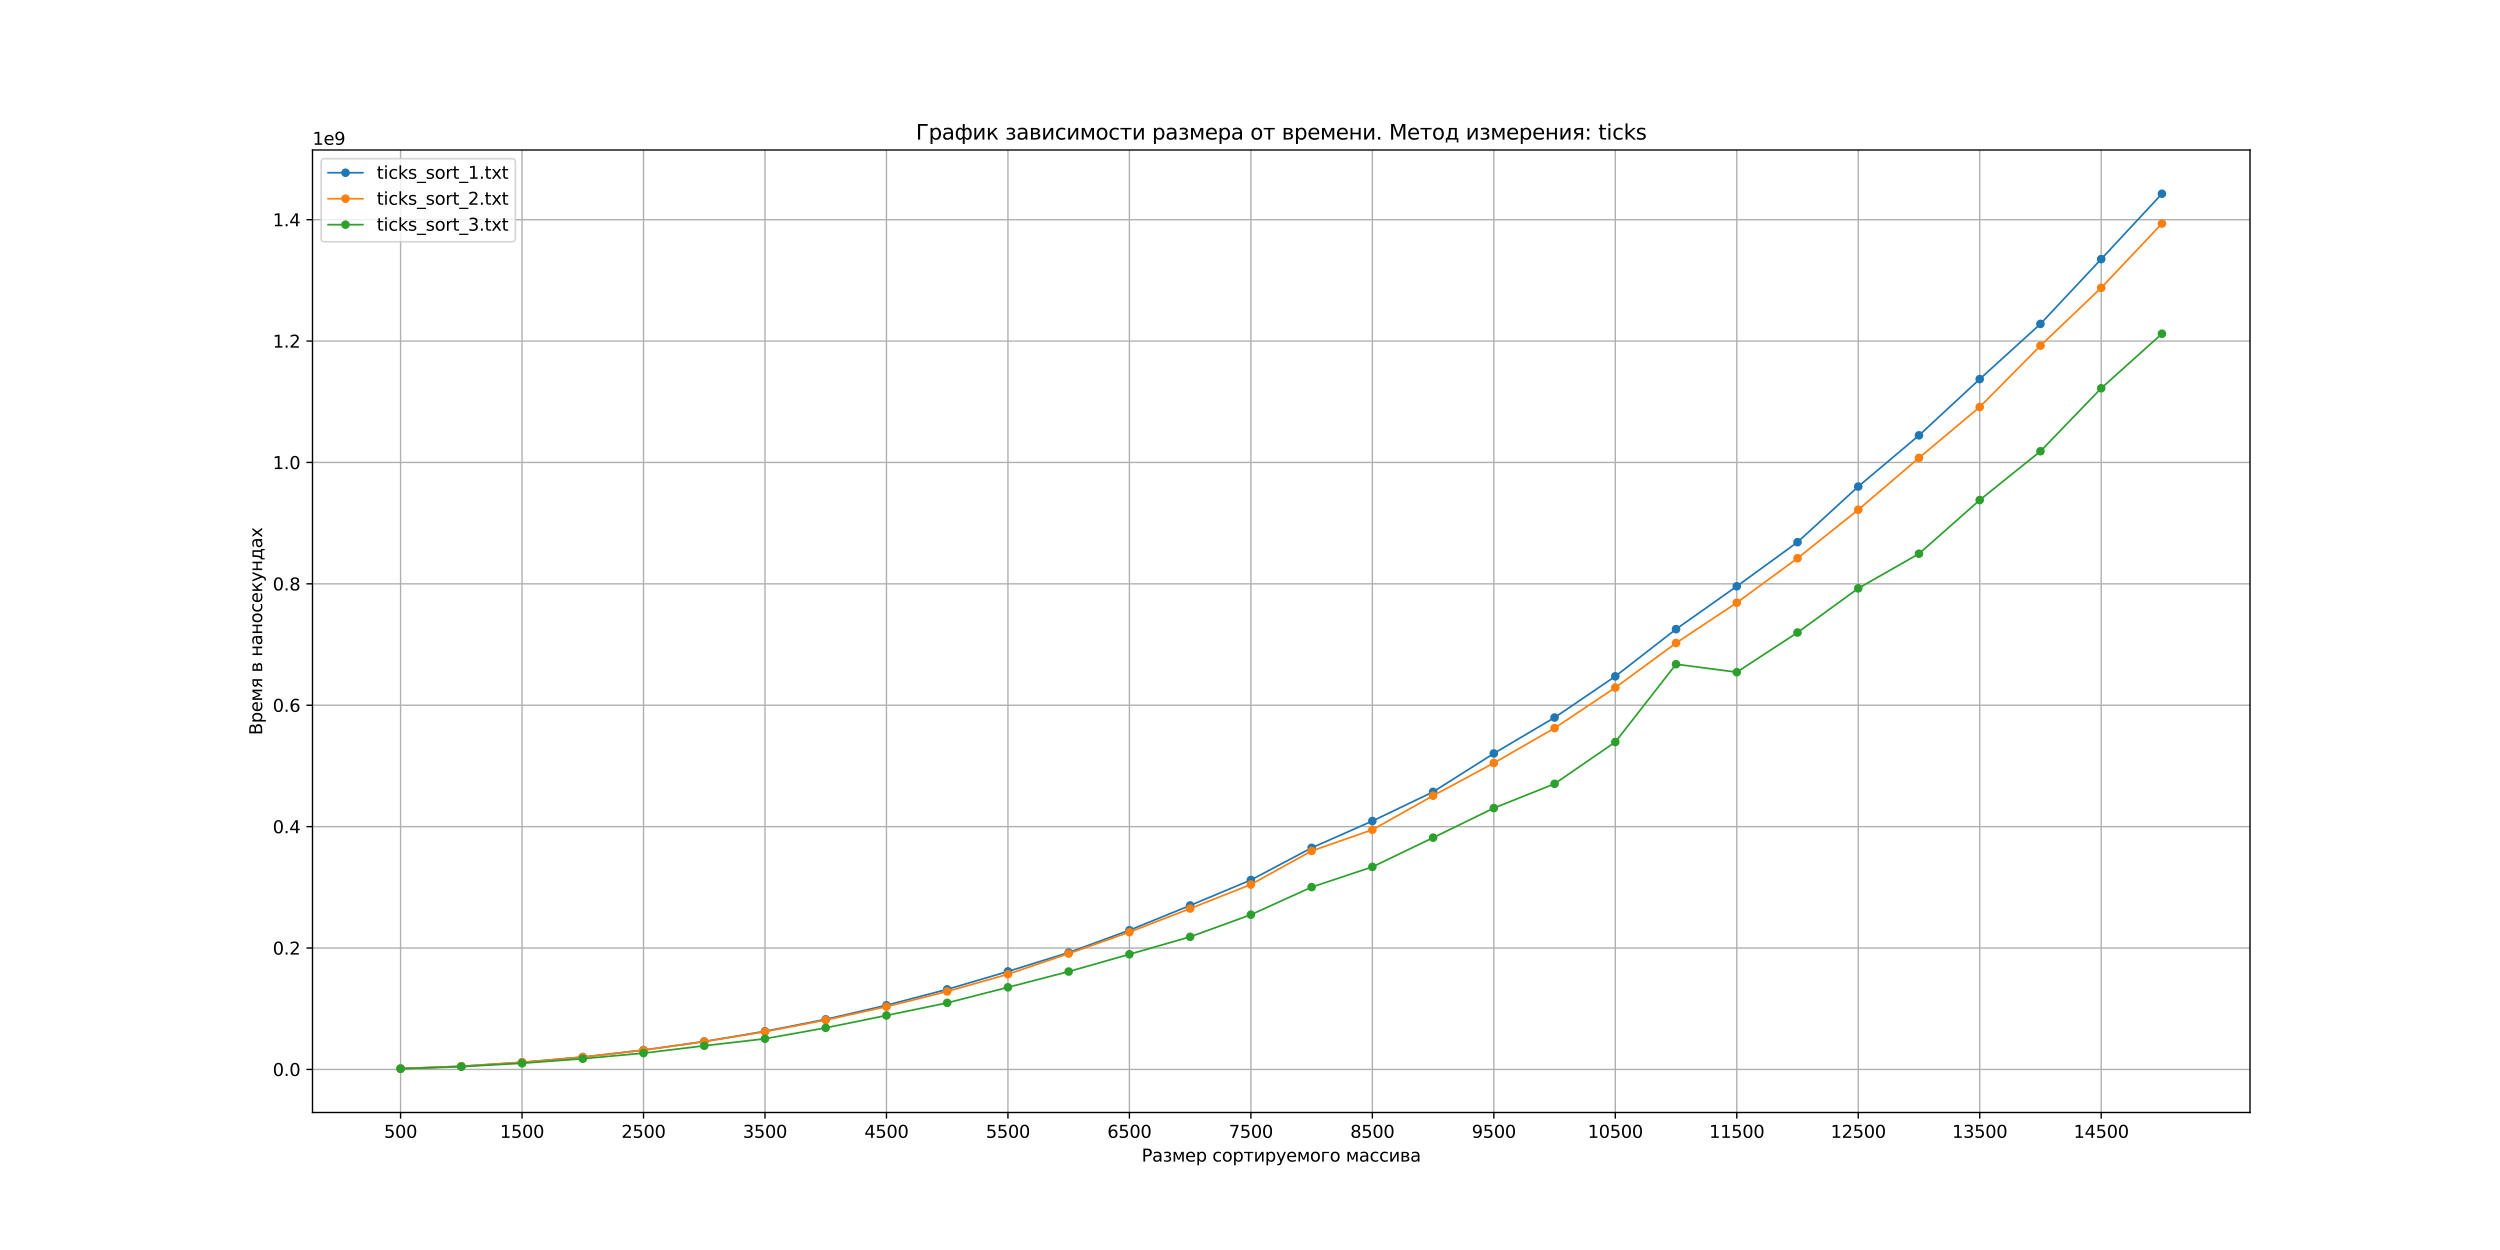 <?xml version="1.0" encoding="utf-8" standalone="no"?>
<!DOCTYPE svg PUBLIC "-//W3C//DTD SVG 1.1//EN"
  "http://www.w3.org/Graphics/SVG/1.1/DTD/svg11.dtd">
<svg xmlns:xlink="http://www.w3.org/1999/xlink" width="1440pt" height="720pt" viewBox="0 0 1440 720" xmlns="http://www.w3.org/2000/svg" version="1.1">
 <defs>
  <style type="text/css">*{stroke-linejoin: round; stroke-linecap: butt}</style>
 </defs>
 <g id="figure_1">
  <g id="patch_1">
   <path d="M 0 720 
L 1440 720 
L 1440 0 
L 0 0 
z
" style="fill: #ffffff"/>
  </g>
  <g id="axes_1">
   <g id="patch_2">
    <path d="M 180 640.8 
L 1296 640.8 
L 1296 86.4 
L 180 86.4 
z
" style="fill: #ffffff"/>
   </g>
   <g id="matplotlib.axis_1">
    <g id="xtick_1">
     <g id="line2d_1">
      <path d="M 230.727 640.8 
L 230.727 86.4 
" clip-path="url(#p50d4d579ca)" style="fill: none; stroke: #b0b0b0; stroke-width: 0.8; stroke-linecap: square"/>
     </g>
     <g id="line2d_2">
      <defs>
       <path id="m229b570336" d="M 0 0 
L 0 3.5 
" style="stroke: #000000; stroke-width: 0.8"/>
      </defs>
      <g>
       <use xlink:href="#m229b570336" x="230.727" y="640.8" style="stroke: #000000; stroke-width: 0.8"/>
      </g>
     </g>
     <g id="text_1">
      <!-- 500 -->
      <g transform="translate(221.184 655.398) scale(0.1 -0.1)">
       <defs>
        <path id="DejaVuSans-35" d="M 691 4666 
L 3169 4666 
L 3169 4134 
L 1269 4134 
L 1269 2991 
Q 1406 3038 1543 3061 
Q 1681 3084 1819 3084 
Q 2600 3084 3056 2656 
Q 3513 2228 3513 1497 
Q 3513 744 3044 326 
Q 2575 -91 1722 -91 
Q 1428 -91 1123 -41 
Q 819 9 494 109 
L 494 744 
Q 775 591 1075 516 
Q 1375 441 1709 441 
Q 2250 441 2565 725 
Q 2881 1009 2881 1497 
Q 2881 1984 2565 2268 
Q 2250 2553 1709 2553 
Q 1456 2553 1204 2497 
Q 953 2441 691 2322 
L 691 4666 
z
" transform="scale(0.016)"/>
        <path id="DejaVuSans-30" d="M 2034 4250 
Q 1547 4250 1301 3770 
Q 1056 3291 1056 2328 
Q 1056 1369 1301 889 
Q 1547 409 2034 409 
Q 2525 409 2770 889 
Q 3016 1369 3016 2328 
Q 3016 3291 2770 3770 
Q 2525 4250 2034 4250 
z
M 2034 4750 
Q 2819 4750 3233 4129 
Q 3647 3509 3647 2328 
Q 3647 1150 3233 529 
Q 2819 -91 2034 -91 
Q 1250 -91 836 529 
Q 422 1150 422 2328 
Q 422 3509 836 4129 
Q 1250 4750 2034 4750 
z
" transform="scale(0.016)"/>
       </defs>
       <use xlink:href="#DejaVuSans-35"/>
       <use xlink:href="#DejaVuSans-30" x="63.623"/>
       <use xlink:href="#DejaVuSans-30" x="127.246"/>
      </g>
     </g>
    </g>
    <g id="xtick_2">
     <g id="line2d_3">
      <path d="M 300.696 640.8 
L 300.696 86.4 
" clip-path="url(#p50d4d579ca)" style="fill: none; stroke: #b0b0b0; stroke-width: 0.8; stroke-linecap: square"/>
     </g>
     <g id="line2d_4">
      <g>
       <use xlink:href="#m229b570336" x="300.696" y="640.8" style="stroke: #000000; stroke-width: 0.8"/>
      </g>
     </g>
     <g id="text_2">
      <!-- 1500 -->
      <g transform="translate(287.971 655.398) scale(0.1 -0.1)">
       <defs>
        <path id="DejaVuSans-31" d="M 794 531 
L 1825 531 
L 1825 4091 
L 703 3866 
L 703 4441 
L 1819 4666 
L 2450 4666 
L 2450 531 
L 3481 531 
L 3481 0 
L 794 0 
L 794 531 
z
" transform="scale(0.016)"/>
       </defs>
       <use xlink:href="#DejaVuSans-31"/>
       <use xlink:href="#DejaVuSans-35" x="63.623"/>
       <use xlink:href="#DejaVuSans-30" x="127.246"/>
       <use xlink:href="#DejaVuSans-30" x="190.869"/>
      </g>
     </g>
    </g>
    <g id="xtick_3">
     <g id="line2d_5">
      <path d="M 370.665 640.8 
L 370.665 86.4 
" clip-path="url(#p50d4d579ca)" style="fill: none; stroke: #b0b0b0; stroke-width: 0.8; stroke-linecap: square"/>
     </g>
     <g id="line2d_6">
      <g>
       <use xlink:href="#m229b570336" x="370.665" y="640.8" style="stroke: #000000; stroke-width: 0.8"/>
      </g>
     </g>
     <g id="text_3">
      <!-- 2500 -->
      <g transform="translate(357.94 655.398) scale(0.1 -0.1)">
       <defs>
        <path id="DejaVuSans-32" d="M 1228 531 
L 3431 531 
L 3431 0 
L 469 0 
L 469 531 
Q 828 903 1448 1529 
Q 2069 2156 2228 2338 
Q 2531 2678 2651 2914 
Q 2772 3150 2772 3378 
Q 2772 3750 2511 3984 
Q 2250 4219 1831 4219 
Q 1534 4219 1204 4116 
Q 875 4013 500 3803 
L 500 4441 
Q 881 4594 1212 4672 
Q 1544 4750 1819 4750 
Q 2544 4750 2975 4387 
Q 3406 4025 3406 3419 
Q 3406 3131 3298 2873 
Q 3191 2616 2906 2266 
Q 2828 2175 2409 1742 
Q 1991 1309 1228 531 
z
" transform="scale(0.016)"/>
       </defs>
       <use xlink:href="#DejaVuSans-32"/>
       <use xlink:href="#DejaVuSans-35" x="63.623"/>
       <use xlink:href="#DejaVuSans-30" x="127.246"/>
       <use xlink:href="#DejaVuSans-30" x="190.869"/>
      </g>
     </g>
    </g>
    <g id="xtick_4">
     <g id="line2d_7">
      <path d="M 440.633 640.8 
L 440.633 86.4 
" clip-path="url(#p50d4d579ca)" style="fill: none; stroke: #b0b0b0; stroke-width: 0.8; stroke-linecap: square"/>
     </g>
     <g id="line2d_8">
      <g>
       <use xlink:href="#m229b570336" x="440.633" y="640.8" style="stroke: #000000; stroke-width: 0.8"/>
      </g>
     </g>
     <g id="text_4">
      <!-- 3500 -->
      <g transform="translate(427.908 655.398) scale(0.1 -0.1)">
       <defs>
        <path id="DejaVuSans-33" d="M 2597 2516 
Q 3050 2419 3304 2112 
Q 3559 1806 3559 1356 
Q 3559 666 3084 287 
Q 2609 -91 1734 -91 
Q 1441 -91 1130 -33 
Q 819 25 488 141 
L 488 750 
Q 750 597 1062 519 
Q 1375 441 1716 441 
Q 2309 441 2620 675 
Q 2931 909 2931 1356 
Q 2931 1769 2642 2001 
Q 2353 2234 1838 2234 
L 1294 2234 
L 1294 2753 
L 1863 2753 
Q 2328 2753 2575 2939 
Q 2822 3125 2822 3475 
Q 2822 3834 2567 4026 
Q 2313 4219 1838 4219 
Q 1578 4219 1281 4162 
Q 984 4106 628 3988 
L 628 4550 
Q 988 4650 1302 4700 
Q 1616 4750 1894 4750 
Q 2613 4750 3031 4423 
Q 3450 4097 3450 3541 
Q 3450 3153 3228 2886 
Q 3006 2619 2597 2516 
z
" transform="scale(0.016)"/>
       </defs>
       <use xlink:href="#DejaVuSans-33"/>
       <use xlink:href="#DejaVuSans-35" x="63.623"/>
       <use xlink:href="#DejaVuSans-30" x="127.246"/>
       <use xlink:href="#DejaVuSans-30" x="190.869"/>
      </g>
     </g>
    </g>
    <g id="xtick_5">
     <g id="line2d_9">
      <path d="M 510.602 640.8 
L 510.602 86.4 
" clip-path="url(#p50d4d579ca)" style="fill: none; stroke: #b0b0b0; stroke-width: 0.8; stroke-linecap: square"/>
     </g>
     <g id="line2d_10">
      <g>
       <use xlink:href="#m229b570336" x="510.602" y="640.8" style="stroke: #000000; stroke-width: 0.8"/>
      </g>
     </g>
     <g id="text_5">
      <!-- 4500 -->
      <g transform="translate(497.877 655.398) scale(0.1 -0.1)">
       <defs>
        <path id="DejaVuSans-34" d="M 2419 4116 
L 825 1625 
L 2419 1625 
L 2419 4116 
z
M 2253 4666 
L 3047 4666 
L 3047 1625 
L 3713 1625 
L 3713 1100 
L 3047 1100 
L 3047 0 
L 2419 0 
L 2419 1100 
L 313 1100 
L 313 1709 
L 2253 4666 
z
" transform="scale(0.016)"/>
       </defs>
       <use xlink:href="#DejaVuSans-34"/>
       <use xlink:href="#DejaVuSans-35" x="63.623"/>
       <use xlink:href="#DejaVuSans-30" x="127.246"/>
       <use xlink:href="#DejaVuSans-30" x="190.869"/>
      </g>
     </g>
    </g>
    <g id="xtick_6">
     <g id="line2d_11">
      <path d="M 580.571 640.8 
L 580.571 86.4 
" clip-path="url(#p50d4d579ca)" style="fill: none; stroke: #b0b0b0; stroke-width: 0.8; stroke-linecap: square"/>
     </g>
     <g id="line2d_12">
      <g>
       <use xlink:href="#m229b570336" x="580.571" y="640.8" style="stroke: #000000; stroke-width: 0.8"/>
      </g>
     </g>
     <g id="text_6">
      <!-- 5500 -->
      <g transform="translate(567.846 655.398) scale(0.1 -0.1)">
       <use xlink:href="#DejaVuSans-35"/>
       <use xlink:href="#DejaVuSans-35" x="63.623"/>
       <use xlink:href="#DejaVuSans-30" x="127.246"/>
       <use xlink:href="#DejaVuSans-30" x="190.869"/>
      </g>
     </g>
    </g>
    <g id="xtick_7">
     <g id="line2d_13">
      <path d="M 650.539 640.8 
L 650.539 86.4 
" clip-path="url(#p50d4d579ca)" style="fill: none; stroke: #b0b0b0; stroke-width: 0.8; stroke-linecap: square"/>
     </g>
     <g id="line2d_14">
      <g>
       <use xlink:href="#m229b570336" x="650.539" y="640.8" style="stroke: #000000; stroke-width: 0.8"/>
      </g>
     </g>
     <g id="text_7">
      <!-- 6500 -->
      <g transform="translate(637.814 655.398) scale(0.1 -0.1)">
       <defs>
        <path id="DejaVuSans-36" d="M 2113 2584 
Q 1688 2584 1439 2293 
Q 1191 2003 1191 1497 
Q 1191 994 1439 701 
Q 1688 409 2113 409 
Q 2538 409 2786 701 
Q 3034 994 3034 1497 
Q 3034 2003 2786 2293 
Q 2538 2584 2113 2584 
z
M 3366 4563 
L 3366 3988 
Q 3128 4100 2886 4159 
Q 2644 4219 2406 4219 
Q 1781 4219 1451 3797 
Q 1122 3375 1075 2522 
Q 1259 2794 1537 2939 
Q 1816 3084 2150 3084 
Q 2853 3084 3261 2657 
Q 3669 2231 3669 1497 
Q 3669 778 3244 343 
Q 2819 -91 2113 -91 
Q 1303 -91 875 529 
Q 447 1150 447 2328 
Q 447 3434 972 4092 
Q 1497 4750 2381 4750 
Q 2619 4750 2861 4703 
Q 3103 4656 3366 4563 
z
" transform="scale(0.016)"/>
       </defs>
       <use xlink:href="#DejaVuSans-36"/>
       <use xlink:href="#DejaVuSans-35" x="63.623"/>
       <use xlink:href="#DejaVuSans-30" x="127.246"/>
       <use xlink:href="#DejaVuSans-30" x="190.869"/>
      </g>
     </g>
    </g>
    <g id="xtick_8">
     <g id="line2d_15">
      <path d="M 720.508 640.8 
L 720.508 86.4 
" clip-path="url(#p50d4d579ca)" style="fill: none; stroke: #b0b0b0; stroke-width: 0.8; stroke-linecap: square"/>
     </g>
     <g id="line2d_16">
      <g>
       <use xlink:href="#m229b570336" x="720.508" y="640.8" style="stroke: #000000; stroke-width: 0.8"/>
      </g>
     </g>
     <g id="text_8">
      <!-- 7500 -->
      <g transform="translate(707.783 655.398) scale(0.1 -0.1)">
       <defs>
        <path id="DejaVuSans-37" d="M 525 4666 
L 3525 4666 
L 3525 4397 
L 1831 0 
L 1172 0 
L 2766 4134 
L 525 4134 
L 525 4666 
z
" transform="scale(0.016)"/>
       </defs>
       <use xlink:href="#DejaVuSans-37"/>
       <use xlink:href="#DejaVuSans-35" x="63.623"/>
       <use xlink:href="#DejaVuSans-30" x="127.246"/>
       <use xlink:href="#DejaVuSans-30" x="190.869"/>
      </g>
     </g>
    </g>
    <g id="xtick_9">
     <g id="line2d_17">
      <path d="M 790.476 640.8 
L 790.476 86.4 
" clip-path="url(#p50d4d579ca)" style="fill: none; stroke: #b0b0b0; stroke-width: 0.8; stroke-linecap: square"/>
     </g>
     <g id="line2d_18">
      <g>
       <use xlink:href="#m229b570336" x="790.476" y="640.8" style="stroke: #000000; stroke-width: 0.8"/>
      </g>
     </g>
     <g id="text_9">
      <!-- 8500 -->
      <g transform="translate(777.751 655.398) scale(0.1 -0.1)">
       <defs>
        <path id="DejaVuSans-38" d="M 2034 2216 
Q 1584 2216 1326 1975 
Q 1069 1734 1069 1313 
Q 1069 891 1326 650 
Q 1584 409 2034 409 
Q 2484 409 2743 651 
Q 3003 894 3003 1313 
Q 3003 1734 2745 1975 
Q 2488 2216 2034 2216 
z
M 1403 2484 
Q 997 2584 770 2862 
Q 544 3141 544 3541 
Q 544 4100 942 4425 
Q 1341 4750 2034 4750 
Q 2731 4750 3128 4425 
Q 3525 4100 3525 3541 
Q 3525 3141 3298 2862 
Q 3072 2584 2669 2484 
Q 3125 2378 3379 2068 
Q 3634 1759 3634 1313 
Q 3634 634 3220 271 
Q 2806 -91 2034 -91 
Q 1263 -91 848 271 
Q 434 634 434 1313 
Q 434 1759 690 2068 
Q 947 2378 1403 2484 
z
M 1172 3481 
Q 1172 3119 1398 2916 
Q 1625 2713 2034 2713 
Q 2441 2713 2670 2916 
Q 2900 3119 2900 3481 
Q 2900 3844 2670 4047 
Q 2441 4250 2034 4250 
Q 1625 4250 1398 4047 
Q 1172 3844 1172 3481 
z
" transform="scale(0.016)"/>
       </defs>
       <use xlink:href="#DejaVuSans-38"/>
       <use xlink:href="#DejaVuSans-35" x="63.623"/>
       <use xlink:href="#DejaVuSans-30" x="127.246"/>
       <use xlink:href="#DejaVuSans-30" x="190.869"/>
      </g>
     </g>
    </g>
    <g id="xtick_10">
     <g id="line2d_19">
      <path d="M 860.445 640.8 
L 860.445 86.4 
" clip-path="url(#p50d4d579ca)" style="fill: none; stroke: #b0b0b0; stroke-width: 0.8; stroke-linecap: square"/>
     </g>
     <g id="line2d_20">
      <g>
       <use xlink:href="#m229b570336" x="860.445" y="640.8" style="stroke: #000000; stroke-width: 0.8"/>
      </g>
     </g>
     <g id="text_10">
      <!-- 9500 -->
      <g transform="translate(847.72 655.398) scale(0.1 -0.1)">
       <defs>
        <path id="DejaVuSans-39" d="M 703 97 
L 703 672 
Q 941 559 1184 500 
Q 1428 441 1663 441 
Q 2288 441 2617 861 
Q 2947 1281 2994 2138 
Q 2813 1869 2534 1725 
Q 2256 1581 1919 1581 
Q 1219 1581 811 2004 
Q 403 2428 403 3163 
Q 403 3881 828 4315 
Q 1253 4750 1959 4750 
Q 2769 4750 3195 4129 
Q 3622 3509 3622 2328 
Q 3622 1225 3098 567 
Q 2575 -91 1691 -91 
Q 1453 -91 1209 -44 
Q 966 3 703 97 
z
M 1959 2075 
Q 2384 2075 2632 2365 
Q 2881 2656 2881 3163 
Q 2881 3666 2632 3958 
Q 2384 4250 1959 4250 
Q 1534 4250 1286 3958 
Q 1038 3666 1038 3163 
Q 1038 2656 1286 2365 
Q 1534 2075 1959 2075 
z
" transform="scale(0.016)"/>
       </defs>
       <use xlink:href="#DejaVuSans-39"/>
       <use xlink:href="#DejaVuSans-35" x="63.623"/>
       <use xlink:href="#DejaVuSans-30" x="127.246"/>
       <use xlink:href="#DejaVuSans-30" x="190.869"/>
      </g>
     </g>
    </g>
    <g id="xtick_11">
     <g id="line2d_21">
      <path d="M 930.414 640.8 
L 930.414 86.4 
" clip-path="url(#p50d4d579ca)" style="fill: none; stroke: #b0b0b0; stroke-width: 0.8; stroke-linecap: square"/>
     </g>
     <g id="line2d_22">
      <g>
       <use xlink:href="#m229b570336" x="930.414" y="640.8" style="stroke: #000000; stroke-width: 0.8"/>
      </g>
     </g>
     <g id="text_11">
      <!-- 10500 -->
      <g transform="translate(914.508 655.398) scale(0.1 -0.1)">
       <use xlink:href="#DejaVuSans-31"/>
       <use xlink:href="#DejaVuSans-30" x="63.623"/>
       <use xlink:href="#DejaVuSans-35" x="127.246"/>
       <use xlink:href="#DejaVuSans-30" x="190.869"/>
       <use xlink:href="#DejaVuSans-30" x="254.492"/>
      </g>
     </g>
    </g>
    <g id="xtick_12">
     <g id="line2d_23">
      <path d="M 1000.382 640.8 
L 1000.382 86.4 
" clip-path="url(#p50d4d579ca)" style="fill: none; stroke: #b0b0b0; stroke-width: 0.8; stroke-linecap: square"/>
     </g>
     <g id="line2d_24">
      <g>
       <use xlink:href="#m229b570336" x="1000.382" y="640.8" style="stroke: #000000; stroke-width: 0.8"/>
      </g>
     </g>
     <g id="text_12">
      <!-- 11500 -->
      <g transform="translate(984.476 655.398) scale(0.1 -0.1)">
       <use xlink:href="#DejaVuSans-31"/>
       <use xlink:href="#DejaVuSans-31" x="63.623"/>
       <use xlink:href="#DejaVuSans-35" x="127.246"/>
       <use xlink:href="#DejaVuSans-30" x="190.869"/>
       <use xlink:href="#DejaVuSans-30" x="254.492"/>
      </g>
     </g>
    </g>
    <g id="xtick_13">
     <g id="line2d_25">
      <path d="M 1070.351 640.8 
L 1070.351 86.4 
" clip-path="url(#p50d4d579ca)" style="fill: none; stroke: #b0b0b0; stroke-width: 0.8; stroke-linecap: square"/>
     </g>
     <g id="line2d_26">
      <g>
       <use xlink:href="#m229b570336" x="1070.351" y="640.8" style="stroke: #000000; stroke-width: 0.8"/>
      </g>
     </g>
     <g id="text_13">
      <!-- 12500 -->
      <g transform="translate(1054.445 655.398) scale(0.1 -0.1)">
       <use xlink:href="#DejaVuSans-31"/>
       <use xlink:href="#DejaVuSans-32" x="63.623"/>
       <use xlink:href="#DejaVuSans-35" x="127.246"/>
       <use xlink:href="#DejaVuSans-30" x="190.869"/>
       <use xlink:href="#DejaVuSans-30" x="254.492"/>
      </g>
     </g>
    </g>
    <g id="xtick_14">
     <g id="line2d_27">
      <path d="M 1140.32 640.8 
L 1140.32 86.4 
" clip-path="url(#p50d4d579ca)" style="fill: none; stroke: #b0b0b0; stroke-width: 0.8; stroke-linecap: square"/>
     </g>
     <g id="line2d_28">
      <g>
       <use xlink:href="#m229b570336" x="1140.32" y="640.8" style="stroke: #000000; stroke-width: 0.8"/>
      </g>
     </g>
     <g id="text_14">
      <!-- 13500 -->
      <g transform="translate(1124.413 655.398) scale(0.1 -0.1)">
       <use xlink:href="#DejaVuSans-31"/>
       <use xlink:href="#DejaVuSans-33" x="63.623"/>
       <use xlink:href="#DejaVuSans-35" x="127.246"/>
       <use xlink:href="#DejaVuSans-30" x="190.869"/>
       <use xlink:href="#DejaVuSans-30" x="254.492"/>
      </g>
     </g>
    </g>
    <g id="xtick_15">
     <g id="line2d_29">
      <path d="M 1210.288 640.8 
L 1210.288 86.4 
" clip-path="url(#p50d4d579ca)" style="fill: none; stroke: #b0b0b0; stroke-width: 0.8; stroke-linecap: square"/>
     </g>
     <g id="line2d_30">
      <g>
       <use xlink:href="#m229b570336" x="1210.288" y="640.8" style="stroke: #000000; stroke-width: 0.8"/>
      </g>
     </g>
     <g id="text_15">
      <!-- 14500 -->
      <g transform="translate(1194.382 655.398) scale(0.1 -0.1)">
       <use xlink:href="#DejaVuSans-31"/>
       <use xlink:href="#DejaVuSans-34" x="63.623"/>
       <use xlink:href="#DejaVuSans-35" x="127.246"/>
       <use xlink:href="#DejaVuSans-30" x="190.869"/>
       <use xlink:href="#DejaVuSans-30" x="254.492"/>
      </g>
     </g>
    </g>
    <g id="text_16">
     <!-- Размер сортируемого массива -->
     <g transform="translate(657.595 669.077) scale(0.1 -0.1)">
      <defs>
       <path id="DejaVuSans-420" d="M 1259 4147 
L 1259 2394 
L 2053 2394 
Q 2494 2394 2734 2622 
Q 2975 2850 2975 3272 
Q 2975 3691 2734 3919 
Q 2494 4147 2053 4147 
L 1259 4147 
z
M 628 4666 
L 2053 4666 
Q 2838 4666 3239 4311 
Q 3641 3956 3641 3272 
Q 3641 2581 3239 2228 
Q 2838 1875 2053 1875 
L 1259 1875 
L 1259 0 
L 628 0 
L 628 4666 
z
" transform="scale(0.016)"/>
       <path id="DejaVuSans-430" d="M 2194 1759 
Q 1497 1759 1228 1600 
Q 959 1441 959 1056 
Q 959 750 1161 570 
Q 1363 391 1709 391 
Q 2188 391 2477 730 
Q 2766 1069 2766 1631 
L 2766 1759 
L 2194 1759 
z
M 3341 1997 
L 3341 0 
L 2766 0 
L 2766 531 
Q 2569 213 2275 61 
Q 1981 -91 1556 -91 
Q 1019 -91 701 211 
Q 384 513 384 1019 
Q 384 1609 779 1909 
Q 1175 2209 1959 2209 
L 2766 2209 
L 2766 2266 
Q 2766 2663 2505 2880 
Q 2244 3097 1772 3097 
Q 1472 3097 1187 3025 
Q 903 2953 641 2809 
L 641 3341 
Q 956 3463 1253 3523 
Q 1550 3584 1831 3584 
Q 2591 3584 2966 3190 
Q 3341 2797 3341 1997 
z
" transform="scale(0.016)"/>
       <path id="DejaVuSans-437" d="M 2206 1888 
Q 2594 1813 2809 1584 
Q 3025 1356 3025 1019 
Q 3025 478 2622 193 
Q 2219 -91 1475 -91 
Q 1225 -91 961 -47 
Q 697 -3 416 84 
L 416 619 
Q 638 503 903 445 
Q 1169 388 1459 388 
Q 1931 388 2195 563 
Q 2459 738 2459 1019 
Q 2459 1294 2225 1461 
Q 1991 1628 1563 1628 
L 1100 1628 
L 1100 2103 
L 1584 2103 
Q 1947 2103 2158 2242 
Q 2369 2381 2369 2600 
Q 2369 2800 2151 2944 
Q 1934 3088 1563 3088 
Q 1341 3088 1089 3047 
Q 838 3006 534 2916 
L 534 3438 
Q 841 3513 1106 3550 
Q 1372 3588 1609 3588 
Q 2222 3588 2576 3342 
Q 2931 3097 2931 2656 
Q 2931 2366 2743 2164 
Q 2556 1963 2206 1888 
z
" transform="scale(0.016)"/>
       <path id="DejaVuSans-43c" d="M 581 3500 
L 1422 3500 
L 2416 1156 
L 3413 3500 
L 4247 3500 
L 4247 0 
L 3669 0 
L 3669 2950 
L 2703 672 
L 2128 672 
L 1159 2950 
L 1159 0 
L 581 0 
L 581 3500 
z
" transform="scale(0.016)"/>
       <path id="DejaVuSans-435" d="M 3597 1894 
L 3597 1613 
L 953 1613 
Q 991 1019 1311 708 
Q 1631 397 2203 397 
Q 2534 397 2845 478 
Q 3156 559 3463 722 
L 3463 178 
Q 3153 47 2828 -22 
Q 2503 -91 2169 -91 
Q 1331 -91 842 396 
Q 353 884 353 1716 
Q 353 2575 817 3079 
Q 1281 3584 2069 3584 
Q 2775 3584 3186 3129 
Q 3597 2675 3597 1894 
z
M 3022 2063 
Q 3016 2534 2758 2815 
Q 2500 3097 2075 3097 
Q 1594 3097 1305 2825 
Q 1016 2553 972 2059 
L 3022 2063 
z
" transform="scale(0.016)"/>
       <path id="DejaVuSans-440" d="M 1159 525 
L 1159 -1331 
L 581 -1331 
L 581 3500 
L 1159 3500 
L 1159 2969 
Q 1341 3281 1617 3432 
Q 1894 3584 2278 3584 
Q 2916 3584 3314 3078 
Q 3713 2572 3713 1747 
Q 3713 922 3314 415 
Q 2916 -91 2278 -91 
Q 1894 -91 1617 61 
Q 1341 213 1159 525 
z
M 3116 1747 
Q 3116 2381 2855 2742 
Q 2594 3103 2138 3103 
Q 1681 3103 1420 2742 
Q 1159 2381 1159 1747 
Q 1159 1113 1420 752 
Q 1681 391 2138 391 
Q 2594 391 2855 752 
Q 3116 1113 3116 1747 
z
" transform="scale(0.016)"/>
       <path id="DejaVuSans-20" transform="scale(0.016)"/>
       <path id="DejaVuSans-441" d="M 3122 3366 
L 3122 2828 
Q 2878 2963 2633 3030 
Q 2388 3097 2138 3097 
Q 1578 3097 1268 2742 
Q 959 2388 959 1747 
Q 959 1106 1268 751 
Q 1578 397 2138 397 
Q 2388 397 2633 464 
Q 2878 531 3122 666 
L 3122 134 
Q 2881 22 2623 -34 
Q 2366 -91 2075 -91 
Q 1284 -91 818 406 
Q 353 903 353 1747 
Q 353 2603 823 3093 
Q 1294 3584 2113 3584 
Q 2378 3584 2631 3529 
Q 2884 3475 3122 3366 
z
" transform="scale(0.016)"/>
       <path id="DejaVuSans-43e" d="M 1959 3097 
Q 1497 3097 1228 2736 
Q 959 2375 959 1747 
Q 959 1119 1226 758 
Q 1494 397 1959 397 
Q 2419 397 2687 759 
Q 2956 1122 2956 1747 
Q 2956 2369 2687 2733 
Q 2419 3097 1959 3097 
z
M 1959 3584 
Q 2709 3584 3137 3096 
Q 3566 2609 3566 1747 
Q 3566 888 3137 398 
Q 2709 -91 1959 -91 
Q 1206 -91 779 398 
Q 353 888 353 1747 
Q 353 2609 779 3096 
Q 1206 3584 1959 3584 
z
" transform="scale(0.016)"/>
       <path id="DejaVuSans-442" d="M 188 3500 
L 3541 3500 
L 3541 3041 
L 2147 3041 
L 2147 0 
L 1581 0 
L 1581 3041 
L 188 3041 
L 188 3500 
z
" transform="scale(0.016)"/>
       <path id="DejaVuSans-438" d="M 3578 3500 
L 3578 0 
L 3006 0 
L 3006 2809 
L 1319 0 
L 581 0 
L 581 3500 
L 1153 3500 
L 1153 697 
L 2838 3500 
L 3578 3500 
z
" transform="scale(0.016)"/>
       <path id="DejaVuSans-443" d="M 2059 -325 
Q 1816 -950 1584 -1140 
Q 1353 -1331 966 -1331 
L 506 -1331 
L 506 -850 
L 844 -850 
Q 1081 -850 1212 -737 
Q 1344 -625 1503 -206 
L 1606 56 
L 191 3500 
L 800 3500 
L 1894 763 
L 2988 3500 
L 3597 3500 
L 2059 -325 
z
" transform="scale(0.016)"/>
       <path id="DejaVuSans-433" d="M 581 0 
L 581 3500 
L 3050 3500 
L 3050 3041 
L 1159 3041 
L 1159 0 
L 581 0 
z
" transform="scale(0.016)"/>
       <path id="DejaVuSans-432" d="M 1156 1613 
L 1156 459 
L 1975 459 
Q 2369 459 2575 607 
Q 2781 756 2781 1038 
Q 2781 1319 2575 1466 
Q 2369 1613 1975 1613 
L 1156 1613 
z
M 1156 3041 
L 1156 2072 
L 1913 2072 
Q 2238 2072 2444 2201 
Q 2650 2331 2650 2563 
Q 2650 2794 2444 2917 
Q 2238 3041 1913 3041 
L 1156 3041 
z
M 581 3500 
L 1950 3500 
Q 2566 3500 2897 3275 
Q 3228 3050 3228 2634 
Q 3228 2313 3059 2123 
Q 2891 1934 2559 1888 
Q 2956 1813 3175 1575 
Q 3394 1338 3394 981 
Q 3394 513 3033 256 
Q 2672 0 2003 0 
L 581 0 
L 581 3500 
z
" transform="scale(0.016)"/>
      </defs>
      <use xlink:href="#DejaVuSans-420"/>
      <use xlink:href="#DejaVuSans-430" x="60.303"/>
      <use xlink:href="#DejaVuSans-437" x="121.582"/>
      <use xlink:href="#DejaVuSans-43c" x="174.756"/>
      <use xlink:href="#DejaVuSans-435" x="250.195"/>
      <use xlink:href="#DejaVuSans-440" x="311.719"/>
      <use xlink:href="#DejaVuSans-20" x="375.195"/>
      <use xlink:href="#DejaVuSans-441" x="406.982"/>
      <use xlink:href="#DejaVuSans-43e" x="461.963"/>
      <use xlink:href="#DejaVuSans-440" x="523.145"/>
      <use xlink:href="#DejaVuSans-442" x="586.621"/>
      <use xlink:href="#DejaVuSans-438" x="644.873"/>
      <use xlink:href="#DejaVuSans-440" x="709.863"/>
      <use xlink:href="#DejaVuSans-443" x="773.34"/>
      <use xlink:href="#DejaVuSans-435" x="832.52"/>
      <use xlink:href="#DejaVuSans-43c" x="894.043"/>
      <use xlink:href="#DejaVuSans-43e" x="969.482"/>
      <use xlink:href="#DejaVuSans-433" x="1030.664"/>
      <use xlink:href="#DejaVuSans-43e" x="1083.203"/>
      <use xlink:href="#DejaVuSans-20" x="1144.385"/>
      <use xlink:href="#DejaVuSans-43c" x="1176.172"/>
      <use xlink:href="#DejaVuSans-430" x="1251.611"/>
      <use xlink:href="#DejaVuSans-441" x="1312.891"/>
      <use xlink:href="#DejaVuSans-441" x="1367.871"/>
      <use xlink:href="#DejaVuSans-438" x="1422.852"/>
      <use xlink:href="#DejaVuSans-432" x="1487.842"/>
      <use xlink:href="#DejaVuSans-430" x="1546.777"/>
     </g>
    </g>
   </g>
   <g id="matplotlib.axis_2">
    <g id="ytick_1">
     <g id="line2d_31">
      <path d="M 180 615.981 
L 1296 615.981 
" clip-path="url(#p50d4d579ca)" style="fill: none; stroke: #b0b0b0; stroke-width: 0.8; stroke-linecap: square"/>
     </g>
     <g id="line2d_32">
      <defs>
       <path id="mc3881e09eb" d="M 0 0 
L -3.5 0 
" style="stroke: #000000; stroke-width: 0.8"/>
      </defs>
      <g>
       <use xlink:href="#mc3881e09eb" x="180" y="615.981" style="stroke: #000000; stroke-width: 0.8"/>
      </g>
     </g>
     <g id="text_17">
      <!-- 0.0 -->
      <g transform="translate(157.097 619.78) scale(0.1 -0.1)">
       <defs>
        <path id="DejaVuSans-2e" d="M 684 794 
L 1344 794 
L 1344 0 
L 684 0 
L 684 794 
z
" transform="scale(0.016)"/>
       </defs>
       <use xlink:href="#DejaVuSans-30"/>
       <use xlink:href="#DejaVuSans-2e" x="63.623"/>
       <use xlink:href="#DejaVuSans-30" x="95.41"/>
      </g>
     </g>
    </g>
    <g id="ytick_2">
     <g id="line2d_33">
      <path d="M 180 546.06 
L 1296 546.06 
" clip-path="url(#p50d4d579ca)" style="fill: none; stroke: #b0b0b0; stroke-width: 0.8; stroke-linecap: square"/>
     </g>
     <g id="line2d_34">
      <g>
       <use xlink:href="#mc3881e09eb" x="180" y="546.06" style="stroke: #000000; stroke-width: 0.8"/>
      </g>
     </g>
     <g id="text_18">
      <!-- 0.2 -->
      <g transform="translate(157.097 549.859) scale(0.1 -0.1)">
       <use xlink:href="#DejaVuSans-30"/>
       <use xlink:href="#DejaVuSans-2e" x="63.623"/>
       <use xlink:href="#DejaVuSans-32" x="95.41"/>
      </g>
     </g>
    </g>
    <g id="ytick_3">
     <g id="line2d_35">
      <path d="M 180 476.138 
L 1296 476.138 
" clip-path="url(#p50d4d579ca)" style="fill: none; stroke: #b0b0b0; stroke-width: 0.8; stroke-linecap: square"/>
     </g>
     <g id="line2d_36">
      <g>
       <use xlink:href="#mc3881e09eb" x="180" y="476.138" style="stroke: #000000; stroke-width: 0.8"/>
      </g>
     </g>
     <g id="text_19">
      <!-- 0.4 -->
      <g transform="translate(157.097 479.938) scale(0.1 -0.1)">
       <use xlink:href="#DejaVuSans-30"/>
       <use xlink:href="#DejaVuSans-2e" x="63.623"/>
       <use xlink:href="#DejaVuSans-34" x="95.41"/>
      </g>
     </g>
    </g>
    <g id="ytick_4">
     <g id="line2d_37">
      <path d="M 180 406.217 
L 1296 406.217 
" clip-path="url(#p50d4d579ca)" style="fill: none; stroke: #b0b0b0; stroke-width: 0.8; stroke-linecap: square"/>
     </g>
     <g id="line2d_38">
      <g>
       <use xlink:href="#mc3881e09eb" x="180" y="406.217" style="stroke: #000000; stroke-width: 0.8"/>
      </g>
     </g>
     <g id="text_20">
      <!-- 0.6 -->
      <g transform="translate(157.097 410.017) scale(0.1 -0.1)">
       <use xlink:href="#DejaVuSans-30"/>
       <use xlink:href="#DejaVuSans-2e" x="63.623"/>
       <use xlink:href="#DejaVuSans-36" x="95.41"/>
      </g>
     </g>
    </g>
    <g id="ytick_5">
     <g id="line2d_39">
      <path d="M 180 336.296 
L 1296 336.296 
" clip-path="url(#p50d4d579ca)" style="fill: none; stroke: #b0b0b0; stroke-width: 0.8; stroke-linecap: square"/>
     </g>
     <g id="line2d_40">
      <g>
       <use xlink:href="#mc3881e09eb" x="180" y="336.296" style="stroke: #000000; stroke-width: 0.8"/>
      </g>
     </g>
     <g id="text_21">
      <!-- 0.8 -->
      <g transform="translate(157.097 340.095) scale(0.1 -0.1)">
       <use xlink:href="#DejaVuSans-30"/>
       <use xlink:href="#DejaVuSans-2e" x="63.623"/>
       <use xlink:href="#DejaVuSans-38" x="95.41"/>
      </g>
     </g>
    </g>
    <g id="ytick_6">
     <g id="line2d_41">
      <path d="M 180 266.375 
L 1296 266.375 
" clip-path="url(#p50d4d579ca)" style="fill: none; stroke: #b0b0b0; stroke-width: 0.8; stroke-linecap: square"/>
     </g>
     <g id="line2d_42">
      <g>
       <use xlink:href="#mc3881e09eb" x="180" y="266.375" style="stroke: #000000; stroke-width: 0.8"/>
      </g>
     </g>
     <g id="text_22">
      <!-- 1.0 -->
      <g transform="translate(157.097 270.174) scale(0.1 -0.1)">
       <use xlink:href="#DejaVuSans-31"/>
       <use xlink:href="#DejaVuSans-2e" x="63.623"/>
       <use xlink:href="#DejaVuSans-30" x="95.41"/>
      </g>
     </g>
    </g>
    <g id="ytick_7">
     <g id="line2d_43">
      <path d="M 180 196.454 
L 1296 196.454 
" clip-path="url(#p50d4d579ca)" style="fill: none; stroke: #b0b0b0; stroke-width: 0.8; stroke-linecap: square"/>
     </g>
     <g id="line2d_44">
      <g>
       <use xlink:href="#mc3881e09eb" x="180" y="196.454" style="stroke: #000000; stroke-width: 0.8"/>
      </g>
     </g>
     <g id="text_23">
      <!-- 1.2 -->
      <g transform="translate(157.097 200.253) scale(0.1 -0.1)">
       <use xlink:href="#DejaVuSans-31"/>
       <use xlink:href="#DejaVuSans-2e" x="63.623"/>
       <use xlink:href="#DejaVuSans-32" x="95.41"/>
      </g>
     </g>
    </g>
    <g id="ytick_8">
     <g id="line2d_45">
      <path d="M 180 126.533 
L 1296 126.533 
" clip-path="url(#p50d4d579ca)" style="fill: none; stroke: #b0b0b0; stroke-width: 0.8; stroke-linecap: square"/>
     </g>
     <g id="line2d_46">
      <g>
       <use xlink:href="#mc3881e09eb" x="180" y="126.533" style="stroke: #000000; stroke-width: 0.8"/>
      </g>
     </g>
     <g id="text_24">
      <!-- 1.4 -->
      <g transform="translate(157.097 130.332) scale(0.1 -0.1)">
       <use xlink:href="#DejaVuSans-31"/>
       <use xlink:href="#DejaVuSans-2e" x="63.623"/>
       <use xlink:href="#DejaVuSans-34" x="95.41"/>
      </g>
     </g>
    </g>
    <g id="text_25">
     <!-- Время в наносекундах -->
     <g transform="translate(151.017 423.402) rotate(-90) scale(0.1 -0.1)">
      <defs>
       <path id="DejaVuSans-412" d="M 1259 2228 
L 1259 519 
L 2272 519 
Q 2781 519 3026 730 
Q 3272 941 3272 1375 
Q 3272 1813 3026 2020 
Q 2781 2228 2272 2228 
L 1259 2228 
z
M 1259 4147 
L 1259 2741 
L 2194 2741 
Q 2656 2741 2882 2914 
Q 3109 3088 3109 3444 
Q 3109 3797 2882 3972 
Q 2656 4147 2194 4147 
L 1259 4147 
z
M 628 4666 
L 2241 4666 
Q 2963 4666 3353 4366 
Q 3744 4066 3744 3513 
Q 3744 3084 3544 2831 
Q 3344 2578 2956 2516 
Q 3422 2416 3680 2098 
Q 3938 1781 3938 1306 
Q 3938 681 3513 340 
Q 3088 0 2303 0 
L 628 0 
L 628 4666 
z
" transform="scale(0.016)"/>
       <path id="DejaVuSans-44f" d="M 1181 2491 
Q 1181 2231 1381 2084 
Q 1581 1938 1953 1938 
L 2728 1938 
L 2728 3041 
L 1953 3041 
Q 1581 3041 1381 2897 
Q 1181 2753 1181 2491 
z
M 363 0 
L 1431 1534 
Q 1069 1616 828 1830 
Q 588 2044 588 2491 
Q 588 2997 923 3248 
Q 1259 3500 1938 3500 
L 3306 3500 
L 3306 0 
L 2728 0 
L 2728 1478 
L 2013 1478 
L 981 0 
L 363 0 
z
" transform="scale(0.016)"/>
       <path id="DejaVuSans-43d" d="M 581 3500 
L 1159 3500 
L 1159 2072 
L 3025 2072 
L 3025 3500 
L 3603 3500 
L 3603 0 
L 3025 0 
L 3025 1613 
L 1159 1613 
L 1159 0 
L 581 0 
L 581 3500 
z
" transform="scale(0.016)"/>
       <path id="DejaVuSans-43a" d="M 581 3500 
L 1153 3500 
L 1153 1856 
L 2775 3500 
L 3481 3500 
L 2144 2147 
L 3653 0 
L 3009 0 
L 1769 1766 
L 1153 1141 
L 1153 0 
L 581 0 
L 581 3500 
z
" transform="scale(0.016)"/>
       <path id="DejaVuSans-434" d="M 1384 459 
L 3053 459 
L 3053 3041 
L 1844 3041 
L 1844 2603 
Q 1844 1316 1475 628 
L 1384 459 
z
M 550 459 
Q 834 584 959 850 
Q 1266 1509 1266 2838 
L 1266 3500 
L 3631 3500 
L 3631 459 
L 4091 459 
L 4091 -884 
L 3631 -884 
L 3631 0 
L 794 0 
L 794 -884 
L 334 -884 
L 334 459 
L 550 459 
z
" transform="scale(0.016)"/>
       <path id="DejaVuSans-445" d="M 3513 3500 
L 2247 1797 
L 3578 0 
L 2900 0 
L 1881 1375 
L 863 0 
L 184 0 
L 1544 1831 
L 300 3500 
L 978 3500 
L 1906 2253 
L 2834 3500 
L 3513 3500 
z
" transform="scale(0.016)"/>
      </defs>
      <use xlink:href="#DejaVuSans-412"/>
      <use xlink:href="#DejaVuSans-440" x="68.604"/>
      <use xlink:href="#DejaVuSans-435" x="132.08"/>
      <use xlink:href="#DejaVuSans-43c" x="193.604"/>
      <use xlink:href="#DejaVuSans-44f" x="269.043"/>
      <use xlink:href="#DejaVuSans-20" x="329.199"/>
      <use xlink:href="#DejaVuSans-432" x="360.986"/>
      <use xlink:href="#DejaVuSans-20" x="419.922"/>
      <use xlink:href="#DejaVuSans-43d" x="451.709"/>
      <use xlink:href="#DejaVuSans-430" x="517.09"/>
      <use xlink:href="#DejaVuSans-43d" x="578.369"/>
      <use xlink:href="#DejaVuSans-43e" x="643.75"/>
      <use xlink:href="#DejaVuSans-441" x="704.932"/>
      <use xlink:href="#DejaVuSans-435" x="759.912"/>
      <use xlink:href="#DejaVuSans-43a" x="821.436"/>
      <use xlink:href="#DejaVuSans-443" x="881.836"/>
      <use xlink:href="#DejaVuSans-43d" x="941.016"/>
      <use xlink:href="#DejaVuSans-434" x="1006.396"/>
      <use xlink:href="#DejaVuSans-430" x="1075.537"/>
      <use xlink:href="#DejaVuSans-445" x="1136.816"/>
     </g>
    </g>
    <g id="text_26">
     <!-- 1e9 -->
     <g transform="translate(180 83.4) scale(0.1 -0.1)">
      <defs>
       <path id="DejaVuSans-65" d="M 3597 1894 
L 3597 1613 
L 953 1613 
Q 991 1019 1311 708 
Q 1631 397 2203 397 
Q 2534 397 2845 478 
Q 3156 559 3463 722 
L 3463 178 
Q 3153 47 2828 -22 
Q 2503 -91 2169 -91 
Q 1331 -91 842 396 
Q 353 884 353 1716 
Q 353 2575 817 3079 
Q 1281 3584 2069 3584 
Q 2775 3584 3186 3129 
Q 3597 2675 3597 1894 
z
M 3022 2063 
Q 3016 2534 2758 2815 
Q 2500 3097 2075 3097 
Q 1594 3097 1305 2825 
Q 1016 2553 972 2059 
L 3022 2063 
z
" transform="scale(0.016)"/>
      </defs>
      <use xlink:href="#DejaVuSans-31"/>
      <use xlink:href="#DejaVuSans-65" x="63.623"/>
      <use xlink:href="#DejaVuSans-39" x="125.146"/>
     </g>
    </g>
   </g>
   <g id="line2d_47">
    <path d="M 230.727 615.511 
L 265.712 614.184 
L 300.696 611.893 
L 335.68 608.849 
L 370.665 604.83 
L 405.649 599.89 
L 440.633 594.028 
L 475.618 587.138 
L 510.602 579.013 
L 545.586 569.871 
L 580.571 559.541 
L 615.555 548.657 
L 650.539 535.808 
L 685.524 521.533 
L 720.508 506.87 
L 755.492 488.344 
L 790.476 472.904 
L 825.461 456.113 
L 860.445 433.972 
L 895.429 413.298 
L 930.414 389.563 
L 965.398 362.383 
L 1000.382 337.703 
L 1035.367 312.293 
L 1070.351 280.239 
L 1105.335 250.76 
L 1140.32 218.371 
L 1175.304 186.571 
L 1210.288 149.239 
L 1245.273 111.6 
" clip-path="url(#p50d4d579ca)" style="fill: none; stroke: #1f77b4; stroke-linecap: square"/>
    <defs>
     <path id="m031f36ee64" d="M 0 2 
C 0.53 2 1.039 1.789 1.414 1.414 
C 1.789 1.039 2 0.53 2 0 
C 2 -0.53 1.789 -1.039 1.414 -1.414 
C 1.039 -1.789 0.53 -2 0 -2 
C -0.53 -2 -1.039 -1.789 -1.414 -1.414 
C -1.789 -1.039 -2 -0.53 -2 0 
C -2 0.53 -1.789 1.039 -1.414 1.414 
C -1.039 1.789 -0.53 2 0 2 
z
" style="stroke: #1f77b4"/>
    </defs>
    <g clip-path="url(#p50d4d579ca)">
     <use xlink:href="#m031f36ee64" x="230.727" y="615.511" style="fill: #1f77b4; stroke: #1f77b4"/>
     <use xlink:href="#m031f36ee64" x="265.712" y="614.184" style="fill: #1f77b4; stroke: #1f77b4"/>
     <use xlink:href="#m031f36ee64" x="300.696" y="611.893" style="fill: #1f77b4; stroke: #1f77b4"/>
     <use xlink:href="#m031f36ee64" x="335.68" y="608.849" style="fill: #1f77b4; stroke: #1f77b4"/>
     <use xlink:href="#m031f36ee64" x="370.665" y="604.83" style="fill: #1f77b4; stroke: #1f77b4"/>
     <use xlink:href="#m031f36ee64" x="405.649" y="599.89" style="fill: #1f77b4; stroke: #1f77b4"/>
     <use xlink:href="#m031f36ee64" x="440.633" y="594.028" style="fill: #1f77b4; stroke: #1f77b4"/>
     <use xlink:href="#m031f36ee64" x="475.618" y="587.138" style="fill: #1f77b4; stroke: #1f77b4"/>
     <use xlink:href="#m031f36ee64" x="510.602" y="579.013" style="fill: #1f77b4; stroke: #1f77b4"/>
     <use xlink:href="#m031f36ee64" x="545.586" y="569.871" style="fill: #1f77b4; stroke: #1f77b4"/>
     <use xlink:href="#m031f36ee64" x="580.571" y="559.541" style="fill: #1f77b4; stroke: #1f77b4"/>
     <use xlink:href="#m031f36ee64" x="615.555" y="548.657" style="fill: #1f77b4; stroke: #1f77b4"/>
     <use xlink:href="#m031f36ee64" x="650.539" y="535.808" style="fill: #1f77b4; stroke: #1f77b4"/>
     <use xlink:href="#m031f36ee64" x="685.524" y="521.533" style="fill: #1f77b4; stroke: #1f77b4"/>
     <use xlink:href="#m031f36ee64" x="720.508" y="506.87" style="fill: #1f77b4; stroke: #1f77b4"/>
     <use xlink:href="#m031f36ee64" x="755.492" y="488.344" style="fill: #1f77b4; stroke: #1f77b4"/>
     <use xlink:href="#m031f36ee64" x="790.476" y="472.904" style="fill: #1f77b4; stroke: #1f77b4"/>
     <use xlink:href="#m031f36ee64" x="825.461" y="456.113" style="fill: #1f77b4; stroke: #1f77b4"/>
     <use xlink:href="#m031f36ee64" x="860.445" y="433.972" style="fill: #1f77b4; stroke: #1f77b4"/>
     <use xlink:href="#m031f36ee64" x="895.429" y="413.298" style="fill: #1f77b4; stroke: #1f77b4"/>
     <use xlink:href="#m031f36ee64" x="930.414" y="389.563" style="fill: #1f77b4; stroke: #1f77b4"/>
     <use xlink:href="#m031f36ee64" x="965.398" y="362.383" style="fill: #1f77b4; stroke: #1f77b4"/>
     <use xlink:href="#m031f36ee64" x="1000.382" y="337.703" style="fill: #1f77b4; stroke: #1f77b4"/>
     <use xlink:href="#m031f36ee64" x="1035.367" y="312.293" style="fill: #1f77b4; stroke: #1f77b4"/>
     <use xlink:href="#m031f36ee64" x="1070.351" y="280.239" style="fill: #1f77b4; stroke: #1f77b4"/>
     <use xlink:href="#m031f36ee64" x="1105.335" y="250.76" style="fill: #1f77b4; stroke: #1f77b4"/>
     <use xlink:href="#m031f36ee64" x="1140.32" y="218.371" style="fill: #1f77b4; stroke: #1f77b4"/>
     <use xlink:href="#m031f36ee64" x="1175.304" y="186.571" style="fill: #1f77b4; stroke: #1f77b4"/>
     <use xlink:href="#m031f36ee64" x="1210.288" y="149.239" style="fill: #1f77b4; stroke: #1f77b4"/>
     <use xlink:href="#m031f36ee64" x="1245.273" y="111.6" style="fill: #1f77b4; stroke: #1f77b4"/>
    </g>
   </g>
   <g id="line2d_48">
    <path d="M 230.727 615.516 
L 265.712 614.165 
L 300.696 611.902 
L 335.68 608.878 
L 370.665 604.905 
L 405.649 599.983 
L 440.633 594.252 
L 475.618 587.526 
L 510.602 579.817 
L 545.586 571.067 
L 580.571 561.145 
L 615.555 549.248 
L 650.539 536.882 
L 685.524 523.321 
L 720.508 509.465 
L 755.492 490.125 
L 790.476 477.944 
L 825.461 458.317 
L 860.445 439.484 
L 895.429 419.395 
L 930.414 396.056 
L 965.398 370.387 
L 1000.382 347.15 
L 1035.367 321.538 
L 1070.351 293.605 
L 1105.335 263.738 
L 1140.32 234.438 
L 1175.304 199.11 
L 1210.288 165.793 
L 1245.273 128.766 
" clip-path="url(#p50d4d579ca)" style="fill: none; stroke: #ff7f0e; stroke-linecap: square"/>
    <defs>
     <path id="m12e1ccf81c" d="M 0 2 
C 0.53 2 1.039 1.789 1.414 1.414 
C 1.789 1.039 2 0.53 2 0 
C 2 -0.53 1.789 -1.039 1.414 -1.414 
C 1.039 -1.789 0.53 -2 0 -2 
C -0.53 -2 -1.039 -1.789 -1.414 -1.414 
C -1.789 -1.039 -2 -0.53 -2 0 
C -2 0.53 -1.789 1.039 -1.414 1.414 
C -1.039 1.789 -0.53 2 0 2 
z
" style="stroke: #ff7f0e"/>
    </defs>
    <g clip-path="url(#p50d4d579ca)">
     <use xlink:href="#m12e1ccf81c" x="230.727" y="615.516" style="fill: #ff7f0e; stroke: #ff7f0e"/>
     <use xlink:href="#m12e1ccf81c" x="265.712" y="614.165" style="fill: #ff7f0e; stroke: #ff7f0e"/>
     <use xlink:href="#m12e1ccf81c" x="300.696" y="611.902" style="fill: #ff7f0e; stroke: #ff7f0e"/>
     <use xlink:href="#m12e1ccf81c" x="335.68" y="608.878" style="fill: #ff7f0e; stroke: #ff7f0e"/>
     <use xlink:href="#m12e1ccf81c" x="370.665" y="604.905" style="fill: #ff7f0e; stroke: #ff7f0e"/>
     <use xlink:href="#m12e1ccf81c" x="405.649" y="599.983" style="fill: #ff7f0e; stroke: #ff7f0e"/>
     <use xlink:href="#m12e1ccf81c" x="440.633" y="594.252" style="fill: #ff7f0e; stroke: #ff7f0e"/>
     <use xlink:href="#m12e1ccf81c" x="475.618" y="587.526" style="fill: #ff7f0e; stroke: #ff7f0e"/>
     <use xlink:href="#m12e1ccf81c" x="510.602" y="579.817" style="fill: #ff7f0e; stroke: #ff7f0e"/>
     <use xlink:href="#m12e1ccf81c" x="545.586" y="571.067" style="fill: #ff7f0e; stroke: #ff7f0e"/>
     <use xlink:href="#m12e1ccf81c" x="580.571" y="561.145" style="fill: #ff7f0e; stroke: #ff7f0e"/>
     <use xlink:href="#m12e1ccf81c" x="615.555" y="549.248" style="fill: #ff7f0e; stroke: #ff7f0e"/>
     <use xlink:href="#m12e1ccf81c" x="650.539" y="536.882" style="fill: #ff7f0e; stroke: #ff7f0e"/>
     <use xlink:href="#m12e1ccf81c" x="685.524" y="523.321" style="fill: #ff7f0e; stroke: #ff7f0e"/>
     <use xlink:href="#m12e1ccf81c" x="720.508" y="509.465" style="fill: #ff7f0e; stroke: #ff7f0e"/>
     <use xlink:href="#m12e1ccf81c" x="755.492" y="490.125" style="fill: #ff7f0e; stroke: #ff7f0e"/>
     <use xlink:href="#m12e1ccf81c" x="790.476" y="477.944" style="fill: #ff7f0e; stroke: #ff7f0e"/>
     <use xlink:href="#m12e1ccf81c" x="825.461" y="458.317" style="fill: #ff7f0e; stroke: #ff7f0e"/>
     <use xlink:href="#m12e1ccf81c" x="860.445" y="439.484" style="fill: #ff7f0e; stroke: #ff7f0e"/>
     <use xlink:href="#m12e1ccf81c" x="895.429" y="419.395" style="fill: #ff7f0e; stroke: #ff7f0e"/>
     <use xlink:href="#m12e1ccf81c" x="930.414" y="396.056" style="fill: #ff7f0e; stroke: #ff7f0e"/>
     <use xlink:href="#m12e1ccf81c" x="965.398" y="370.387" style="fill: #ff7f0e; stroke: #ff7f0e"/>
     <use xlink:href="#m12e1ccf81c" x="1000.382" y="347.15" style="fill: #ff7f0e; stroke: #ff7f0e"/>
     <use xlink:href="#m12e1ccf81c" x="1035.367" y="321.538" style="fill: #ff7f0e; stroke: #ff7f0e"/>
     <use xlink:href="#m12e1ccf81c" x="1070.351" y="293.605" style="fill: #ff7f0e; stroke: #ff7f0e"/>
     <use xlink:href="#m12e1ccf81c" x="1105.335" y="263.738" style="fill: #ff7f0e; stroke: #ff7f0e"/>
     <use xlink:href="#m12e1ccf81c" x="1140.32" y="234.438" style="fill: #ff7f0e; stroke: #ff7f0e"/>
     <use xlink:href="#m12e1ccf81c" x="1175.304" y="199.11" style="fill: #ff7f0e; stroke: #ff7f0e"/>
     <use xlink:href="#m12e1ccf81c" x="1210.288" y="165.793" style="fill: #ff7f0e; stroke: #ff7f0e"/>
     <use xlink:href="#m12e1ccf81c" x="1245.273" y="128.766" style="fill: #ff7f0e; stroke: #ff7f0e"/>
    </g>
   </g>
   <g id="line2d_49">
    <path d="M 230.727 615.6 
L 265.712 614.396 
L 300.696 612.434 
L 335.68 609.811 
L 370.665 606.586 
L 405.649 602.362 
L 440.633 598.31 
L 475.618 592.025 
L 510.602 584.899 
L 545.586 577.642 
L 580.571 568.687 
L 615.555 559.605 
L 650.539 549.658 
L 685.524 539.598 
L 720.508 526.863 
L 755.492 510.983 
L 790.476 499.326 
L 825.461 482.492 
L 860.445 465.456 
L 895.429 451.472 
L 930.414 427.406 
L 965.398 382.59 
L 1000.382 387.181 
L 1035.367 364.327 
L 1070.351 338.871 
L 1105.335 318.943 
L 1140.32 288.02 
L 1175.304 259.911 
L 1210.288 223.651 
L 1245.273 192.218 
" clip-path="url(#p50d4d579ca)" style="fill: none; stroke: #2ca02c; stroke-linecap: square"/>
    <defs>
     <path id="m4d1f0663c4" d="M 0 2 
C 0.53 2 1.039 1.789 1.414 1.414 
C 1.789 1.039 2 0.53 2 0 
C 2 -0.53 1.789 -1.039 1.414 -1.414 
C 1.039 -1.789 0.53 -2 0 -2 
C -0.53 -2 -1.039 -1.789 -1.414 -1.414 
C -1.789 -1.039 -2 -0.53 -2 0 
C -2 0.53 -1.789 1.039 -1.414 1.414 
C -1.039 1.789 -0.53 2 0 2 
z
" style="stroke: #2ca02c"/>
    </defs>
    <g clip-path="url(#p50d4d579ca)">
     <use xlink:href="#m4d1f0663c4" x="230.727" y="615.6" style="fill: #2ca02c; stroke: #2ca02c"/>
     <use xlink:href="#m4d1f0663c4" x="265.712" y="614.396" style="fill: #2ca02c; stroke: #2ca02c"/>
     <use xlink:href="#m4d1f0663c4" x="300.696" y="612.434" style="fill: #2ca02c; stroke: #2ca02c"/>
     <use xlink:href="#m4d1f0663c4" x="335.68" y="609.811" style="fill: #2ca02c; stroke: #2ca02c"/>
     <use xlink:href="#m4d1f0663c4" x="370.665" y="606.586" style="fill: #2ca02c; stroke: #2ca02c"/>
     <use xlink:href="#m4d1f0663c4" x="405.649" y="602.362" style="fill: #2ca02c; stroke: #2ca02c"/>
     <use xlink:href="#m4d1f0663c4" x="440.633" y="598.31" style="fill: #2ca02c; stroke: #2ca02c"/>
     <use xlink:href="#m4d1f0663c4" x="475.618" y="592.025" style="fill: #2ca02c; stroke: #2ca02c"/>
     <use xlink:href="#m4d1f0663c4" x="510.602" y="584.899" style="fill: #2ca02c; stroke: #2ca02c"/>
     <use xlink:href="#m4d1f0663c4" x="545.586" y="577.642" style="fill: #2ca02c; stroke: #2ca02c"/>
     <use xlink:href="#m4d1f0663c4" x="580.571" y="568.687" style="fill: #2ca02c; stroke: #2ca02c"/>
     <use xlink:href="#m4d1f0663c4" x="615.555" y="559.605" style="fill: #2ca02c; stroke: #2ca02c"/>
     <use xlink:href="#m4d1f0663c4" x="650.539" y="549.658" style="fill: #2ca02c; stroke: #2ca02c"/>
     <use xlink:href="#m4d1f0663c4" x="685.524" y="539.598" style="fill: #2ca02c; stroke: #2ca02c"/>
     <use xlink:href="#m4d1f0663c4" x="720.508" y="526.863" style="fill: #2ca02c; stroke: #2ca02c"/>
     <use xlink:href="#m4d1f0663c4" x="755.492" y="510.983" style="fill: #2ca02c; stroke: #2ca02c"/>
     <use xlink:href="#m4d1f0663c4" x="790.476" y="499.326" style="fill: #2ca02c; stroke: #2ca02c"/>
     <use xlink:href="#m4d1f0663c4" x="825.461" y="482.492" style="fill: #2ca02c; stroke: #2ca02c"/>
     <use xlink:href="#m4d1f0663c4" x="860.445" y="465.456" style="fill: #2ca02c; stroke: #2ca02c"/>
     <use xlink:href="#m4d1f0663c4" x="895.429" y="451.472" style="fill: #2ca02c; stroke: #2ca02c"/>
     <use xlink:href="#m4d1f0663c4" x="930.414" y="427.406" style="fill: #2ca02c; stroke: #2ca02c"/>
     <use xlink:href="#m4d1f0663c4" x="965.398" y="382.59" style="fill: #2ca02c; stroke: #2ca02c"/>
     <use xlink:href="#m4d1f0663c4" x="1000.382" y="387.181" style="fill: #2ca02c; stroke: #2ca02c"/>
     <use xlink:href="#m4d1f0663c4" x="1035.367" y="364.327" style="fill: #2ca02c; stroke: #2ca02c"/>
     <use xlink:href="#m4d1f0663c4" x="1070.351" y="338.871" style="fill: #2ca02c; stroke: #2ca02c"/>
     <use xlink:href="#m4d1f0663c4" x="1105.335" y="318.943" style="fill: #2ca02c; stroke: #2ca02c"/>
     <use xlink:href="#m4d1f0663c4" x="1140.32" y="288.02" style="fill: #2ca02c; stroke: #2ca02c"/>
     <use xlink:href="#m4d1f0663c4" x="1175.304" y="259.911" style="fill: #2ca02c; stroke: #2ca02c"/>
     <use xlink:href="#m4d1f0663c4" x="1210.288" y="223.651" style="fill: #2ca02c; stroke: #2ca02c"/>
     <use xlink:href="#m4d1f0663c4" x="1245.273" y="192.218" style="fill: #2ca02c; stroke: #2ca02c"/>
    </g>
   </g>
   <g id="patch_3">
    <path d="M 180 640.8 
L 180 86.4 
" style="fill: none; stroke: #000000; stroke-width: 0.8; stroke-linejoin: miter; stroke-linecap: square"/>
   </g>
   <g id="patch_4">
    <path d="M 1296 640.8 
L 1296 86.4 
" style="fill: none; stroke: #000000; stroke-width: 0.8; stroke-linejoin: miter; stroke-linecap: square"/>
   </g>
   <g id="patch_5">
    <path d="M 180 640.8 
L 1296 640.8 
" style="fill: none; stroke: #000000; stroke-width: 0.8; stroke-linejoin: miter; stroke-linecap: square"/>
   </g>
   <g id="patch_6">
    <path d="M 180 86.4 
L 1296 86.4 
" style="fill: none; stroke: #000000; stroke-width: 0.8; stroke-linejoin: miter; stroke-linecap: square"/>
   </g>
   <g id="text_27">
    <!-- График зависимости размера от времени. Метод измерения: ticks -->
    <g transform="translate(527.57 80.4) scale(0.12 -0.12)">
     <defs>
      <path id="DejaVuSans-413" d="M 628 0 
L 628 4666 
L 3531 4666 
L 3531 4134 
L 1259 4134 
L 1259 0 
L 628 0 
z
" transform="scale(0.016)"/>
      <path id="DejaVuSans-444" d="M 947 1747 
Q 947 1013 1173 702 
Q 1400 391 1784 391 
Q 2091 391 2447 916 
L 2447 2578 
Q 2091 3103 1784 3103 
Q 1400 3103 1173 2792 
Q 947 2481 947 1747 
z
M 2447 -1331 
L 2447 447 
Q 2269 153 2064 31 
Q 1859 -91 1600 -91 
Q 1078 -91 714 392 
Q 350 875 350 1734 
Q 350 2594 714 3089 
Q 1078 3584 1600 3584 
Q 1859 3584 2064 3465 
Q 2269 3347 2447 3053 
L 2447 4666 
L 3025 4666 
L 3025 3053 
Q 3203 3347 3408 3465 
Q 3613 3584 3872 3584 
Q 4394 3584 4758 3089 
Q 5122 2594 5122 1734 
Q 5122 875 4758 392 
Q 4394 -91 3872 -91 
Q 3613 -91 3408 31 
Q 3203 153 3025 447 
L 3025 -1331 
L 2447 -1331 
z
M 4525 1747 
Q 4525 2481 4298 2792 
Q 4072 3103 3688 3103 
Q 3381 3103 3025 2578 
L 3025 916 
Q 3381 391 3688 391 
Q 4072 391 4298 702 
Q 4525 1013 4525 1747 
z
" transform="scale(0.016)"/>
      <path id="DejaVuSans-41c" d="M 628 4666 
L 1569 4666 
L 2759 1491 
L 3956 4666 
L 4897 4666 
L 4897 0 
L 4281 0 
L 4281 4097 
L 3078 897 
L 2444 897 
L 1241 4097 
L 1241 0 
L 628 0 
L 628 4666 
z
" transform="scale(0.016)"/>
      <path id="DejaVuSans-3a" d="M 750 794 
L 1409 794 
L 1409 0 
L 750 0 
L 750 794 
z
M 750 3309 
L 1409 3309 
L 1409 2516 
L 750 2516 
L 750 3309 
z
" transform="scale(0.016)"/>
      <path id="DejaVuSans-74" d="M 1172 4494 
L 1172 3500 
L 2356 3500 
L 2356 3053 
L 1172 3053 
L 1172 1153 
Q 1172 725 1289 603 
Q 1406 481 1766 481 
L 2356 481 
L 2356 0 
L 1766 0 
Q 1100 0 847 248 
Q 594 497 594 1153 
L 594 3053 
L 172 3053 
L 172 3500 
L 594 3500 
L 594 4494 
L 1172 4494 
z
" transform="scale(0.016)"/>
      <path id="DejaVuSans-69" d="M 603 3500 
L 1178 3500 
L 1178 0 
L 603 0 
L 603 3500 
z
M 603 4863 
L 1178 4863 
L 1178 4134 
L 603 4134 
L 603 4863 
z
" transform="scale(0.016)"/>
      <path id="DejaVuSans-63" d="M 3122 3366 
L 3122 2828 
Q 2878 2963 2633 3030 
Q 2388 3097 2138 3097 
Q 1578 3097 1268 2742 
Q 959 2388 959 1747 
Q 959 1106 1268 751 
Q 1578 397 2138 397 
Q 2388 397 2633 464 
Q 2878 531 3122 666 
L 3122 134 
Q 2881 22 2623 -34 
Q 2366 -91 2075 -91 
Q 1284 -91 818 406 
Q 353 903 353 1747 
Q 353 2603 823 3093 
Q 1294 3584 2113 3584 
Q 2378 3584 2631 3529 
Q 2884 3475 3122 3366 
z
" transform="scale(0.016)"/>
      <path id="DejaVuSans-6b" d="M 581 4863 
L 1159 4863 
L 1159 1991 
L 2875 3500 
L 3609 3500 
L 1753 1863 
L 3688 0 
L 2938 0 
L 1159 1709 
L 1159 0 
L 581 0 
L 581 4863 
z
" transform="scale(0.016)"/>
      <path id="DejaVuSans-73" d="M 2834 3397 
L 2834 2853 
Q 2591 2978 2328 3040 
Q 2066 3103 1784 3103 
Q 1356 3103 1142 2972 
Q 928 2841 928 2578 
Q 928 2378 1081 2264 
Q 1234 2150 1697 2047 
L 1894 2003 
Q 2506 1872 2764 1633 
Q 3022 1394 3022 966 
Q 3022 478 2636 193 
Q 2250 -91 1575 -91 
Q 1294 -91 989 -36 
Q 684 19 347 128 
L 347 722 
Q 666 556 975 473 
Q 1284 391 1588 391 
Q 1994 391 2212 530 
Q 2431 669 2431 922 
Q 2431 1156 2273 1281 
Q 2116 1406 1581 1522 
L 1381 1569 
Q 847 1681 609 1914 
Q 372 2147 372 2553 
Q 372 3047 722 3315 
Q 1072 3584 1716 3584 
Q 2034 3584 2315 3537 
Q 2597 3491 2834 3397 
z
" transform="scale(0.016)"/>
     </defs>
     <use xlink:href="#DejaVuSans-413"/>
     <use xlink:href="#DejaVuSans-440" x="60.986"/>
     <use xlink:href="#DejaVuSans-430" x="124.463"/>
     <use xlink:href="#DejaVuSans-444" x="185.742"/>
     <use xlink:href="#DejaVuSans-438" x="271.24"/>
     <use xlink:href="#DejaVuSans-43a" x="336.23"/>
     <use xlink:href="#DejaVuSans-20" x="396.631"/>
     <use xlink:href="#DejaVuSans-437" x="428.418"/>
     <use xlink:href="#DejaVuSans-430" x="481.592"/>
     <use xlink:href="#DejaVuSans-432" x="542.871"/>
     <use xlink:href="#DejaVuSans-438" x="601.807"/>
     <use xlink:href="#DejaVuSans-441" x="666.797"/>
     <use xlink:href="#DejaVuSans-438" x="721.777"/>
     <use xlink:href="#DejaVuSans-43c" x="786.768"/>
     <use xlink:href="#DejaVuSans-43e" x="862.207"/>
     <use xlink:href="#DejaVuSans-441" x="923.389"/>
     <use xlink:href="#DejaVuSans-442" x="978.369"/>
     <use xlink:href="#DejaVuSans-438" x="1036.621"/>
     <use xlink:href="#DejaVuSans-20" x="1101.611"/>
     <use xlink:href="#DejaVuSans-440" x="1133.398"/>
     <use xlink:href="#DejaVuSans-430" x="1196.875"/>
     <use xlink:href="#DejaVuSans-437" x="1258.154"/>
     <use xlink:href="#DejaVuSans-43c" x="1311.328"/>
     <use xlink:href="#DejaVuSans-435" x="1386.768"/>
     <use xlink:href="#DejaVuSans-440" x="1448.291"/>
     <use xlink:href="#DejaVuSans-430" x="1511.768"/>
     <use xlink:href="#DejaVuSans-20" x="1573.047"/>
     <use xlink:href="#DejaVuSans-43e" x="1604.834"/>
     <use xlink:href="#DejaVuSans-442" x="1666.016"/>
     <use xlink:href="#DejaVuSans-20" x="1724.268"/>
     <use xlink:href="#DejaVuSans-432" x="1756.055"/>
     <use xlink:href="#DejaVuSans-440" x="1814.99"/>
     <use xlink:href="#DejaVuSans-435" x="1878.467"/>
     <use xlink:href="#DejaVuSans-43c" x="1939.99"/>
     <use xlink:href="#DejaVuSans-435" x="2015.43"/>
     <use xlink:href="#DejaVuSans-43d" x="2076.953"/>
     <use xlink:href="#DejaVuSans-438" x="2142.334"/>
     <use xlink:href="#DejaVuSans-2e" x="2207.324"/>
     <use xlink:href="#DejaVuSans-20" x="2239.111"/>
     <use xlink:href="#DejaVuSans-41c" x="2270.898"/>
     <use xlink:href="#DejaVuSans-435" x="2357.178"/>
     <use xlink:href="#DejaVuSans-442" x="2418.701"/>
     <use xlink:href="#DejaVuSans-43e" x="2476.953"/>
     <use xlink:href="#DejaVuSans-434" x="2538.135"/>
     <use xlink:href="#DejaVuSans-20" x="2607.275"/>
     <use xlink:href="#DejaVuSans-438" x="2639.062"/>
     <use xlink:href="#DejaVuSans-437" x="2704.053"/>
     <use xlink:href="#DejaVuSans-43c" x="2757.227"/>
     <use xlink:href="#DejaVuSans-435" x="2832.666"/>
     <use xlink:href="#DejaVuSans-440" x="2894.189"/>
     <use xlink:href="#DejaVuSans-435" x="2957.666"/>
     <use xlink:href="#DejaVuSans-43d" x="3019.189"/>
     <use xlink:href="#DejaVuSans-438" x="3084.57"/>
     <use xlink:href="#DejaVuSans-44f" x="3149.561"/>
     <use xlink:href="#DejaVuSans-3a" x="3209.717"/>
     <use xlink:href="#DejaVuSans-20" x="3243.408"/>
     <use xlink:href="#DejaVuSans-74" x="3275.195"/>
     <use xlink:href="#DejaVuSans-69" x="3314.404"/>
     <use xlink:href="#DejaVuSans-63" x="3342.188"/>
     <use xlink:href="#DejaVuSans-6b" x="3397.168"/>
     <use xlink:href="#DejaVuSans-73" x="3455.078"/>
    </g>
   </g>
   <g id="legend_1">
    <g id="patch_7">
     <path d="M 187 139.269 
L 294.856 139.269 
Q 296.856 139.269 296.856 137.269 
L 296.856 93.4 
Q 296.856 91.4 294.856 91.4 
L 187 91.4 
Q 185 91.4 185 93.4 
L 185 137.269 
Q 185 139.269 187 139.269 
z
" style="fill: #ffffff; opacity: 0.8; stroke: #cccccc; stroke-linejoin: miter"/>
    </g>
    <g id="line2d_50">
     <path d="M 189 99.498 
L 199 99.498 
L 209 99.498 
" style="fill: none; stroke: #1f77b4; stroke-linecap: square"/>
     <g>
      <use xlink:href="#m031f36ee64" x="199" y="99.498" style="fill: #1f77b4; stroke: #1f77b4"/>
     </g>
    </g>
    <g id="text_28">
     <!-- ticks_sort_1.txt -->
     <g transform="translate(217 102.998) scale(0.1 -0.1)">
      <defs>
       <path id="DejaVuSans-5f" d="M 3263 -1063 
L 3263 -1509 
L -63 -1509 
L -63 -1063 
L 3263 -1063 
z
" transform="scale(0.016)"/>
       <path id="DejaVuSans-6f" d="M 1959 3097 
Q 1497 3097 1228 2736 
Q 959 2375 959 1747 
Q 959 1119 1226 758 
Q 1494 397 1959 397 
Q 2419 397 2687 759 
Q 2956 1122 2956 1747 
Q 2956 2369 2687 2733 
Q 2419 3097 1959 3097 
z
M 1959 3584 
Q 2709 3584 3137 3096 
Q 3566 2609 3566 1747 
Q 3566 888 3137 398 
Q 2709 -91 1959 -91 
Q 1206 -91 779 398 
Q 353 888 353 1747 
Q 353 2609 779 3096 
Q 1206 3584 1959 3584 
z
" transform="scale(0.016)"/>
       <path id="DejaVuSans-72" d="M 2631 2963 
Q 2534 3019 2420 3045 
Q 2306 3072 2169 3072 
Q 1681 3072 1420 2755 
Q 1159 2438 1159 1844 
L 1159 0 
L 581 0 
L 581 3500 
L 1159 3500 
L 1159 2956 
Q 1341 3275 1631 3429 
Q 1922 3584 2338 3584 
Q 2397 3584 2469 3576 
Q 2541 3569 2628 3553 
L 2631 2963 
z
" transform="scale(0.016)"/>
       <path id="DejaVuSans-78" d="M 3513 3500 
L 2247 1797 
L 3578 0 
L 2900 0 
L 1881 1375 
L 863 0 
L 184 0 
L 1544 1831 
L 300 3500 
L 978 3500 
L 1906 2253 
L 2834 3500 
L 3513 3500 
z
" transform="scale(0.016)"/>
      </defs>
      <use xlink:href="#DejaVuSans-74"/>
      <use xlink:href="#DejaVuSans-69" x="39.209"/>
      <use xlink:href="#DejaVuSans-63" x="66.992"/>
      <use xlink:href="#DejaVuSans-6b" x="121.973"/>
      <use xlink:href="#DejaVuSans-73" x="179.883"/>
      <use xlink:href="#DejaVuSans-5f" x="231.982"/>
      <use xlink:href="#DejaVuSans-73" x="281.982"/>
      <use xlink:href="#DejaVuSans-6f" x="334.082"/>
      <use xlink:href="#DejaVuSans-72" x="395.264"/>
      <use xlink:href="#DejaVuSans-74" x="436.377"/>
      <use xlink:href="#DejaVuSans-5f" x="475.586"/>
      <use xlink:href="#DejaVuSans-31" x="525.586"/>
      <use xlink:href="#DejaVuSans-2e" x="589.209"/>
      <use xlink:href="#DejaVuSans-74" x="620.996"/>
      <use xlink:href="#DejaVuSans-78" x="660.205"/>
      <use xlink:href="#DejaVuSans-74" x="719.385"/>
     </g>
    </g>
    <g id="line2d_51">
     <path d="M 189 114.455 
L 199 114.455 
L 209 114.455 
" style="fill: none; stroke: #ff7f0e; stroke-linecap: square"/>
     <g>
      <use xlink:href="#m12e1ccf81c" x="199" y="114.455" style="fill: #ff7f0e; stroke: #ff7f0e"/>
     </g>
    </g>
    <g id="text_29">
     <!-- ticks_sort_2.txt -->
     <g transform="translate(217 117.955) scale(0.1 -0.1)">
      <use xlink:href="#DejaVuSans-74"/>
      <use xlink:href="#DejaVuSans-69" x="39.209"/>
      <use xlink:href="#DejaVuSans-63" x="66.992"/>
      <use xlink:href="#DejaVuSans-6b" x="121.973"/>
      <use xlink:href="#DejaVuSans-73" x="179.883"/>
      <use xlink:href="#DejaVuSans-5f" x="231.982"/>
      <use xlink:href="#DejaVuSans-73" x="281.982"/>
      <use xlink:href="#DejaVuSans-6f" x="334.082"/>
      <use xlink:href="#DejaVuSans-72" x="395.264"/>
      <use xlink:href="#DejaVuSans-74" x="436.377"/>
      <use xlink:href="#DejaVuSans-5f" x="475.586"/>
      <use xlink:href="#DejaVuSans-32" x="525.586"/>
      <use xlink:href="#DejaVuSans-2e" x="589.209"/>
      <use xlink:href="#DejaVuSans-74" x="620.996"/>
      <use xlink:href="#DejaVuSans-78" x="660.205"/>
      <use xlink:href="#DejaVuSans-74" x="719.385"/>
     </g>
    </g>
    <g id="line2d_52">
     <path d="M 189 129.411 
L 199 129.411 
L 209 129.411 
" style="fill: none; stroke: #2ca02c; stroke-linecap: square"/>
     <g>
      <use xlink:href="#m4d1f0663c4" x="199" y="129.411" style="fill: #2ca02c; stroke: #2ca02c"/>
     </g>
    </g>
    <g id="text_30">
     <!-- ticks_sort_3.txt -->
     <g transform="translate(217 132.911) scale(0.1 -0.1)">
      <use xlink:href="#DejaVuSans-74"/>
      <use xlink:href="#DejaVuSans-69" x="39.209"/>
      <use xlink:href="#DejaVuSans-63" x="66.992"/>
      <use xlink:href="#DejaVuSans-6b" x="121.973"/>
      <use xlink:href="#DejaVuSans-73" x="179.883"/>
      <use xlink:href="#DejaVuSans-5f" x="231.982"/>
      <use xlink:href="#DejaVuSans-73" x="281.982"/>
      <use xlink:href="#DejaVuSans-6f" x="334.082"/>
      <use xlink:href="#DejaVuSans-72" x="395.264"/>
      <use xlink:href="#DejaVuSans-74" x="436.377"/>
      <use xlink:href="#DejaVuSans-5f" x="475.586"/>
      <use xlink:href="#DejaVuSans-33" x="525.586"/>
      <use xlink:href="#DejaVuSans-2e" x="589.209"/>
      <use xlink:href="#DejaVuSans-74" x="620.996"/>
      <use xlink:href="#DejaVuSans-78" x="660.205"/>
      <use xlink:href="#DejaVuSans-74" x="719.385"/>
     </g>
    </g>
   </g>
  </g>
 </g>
 <defs>
  <clipPath id="p50d4d579ca">
   <rect x="180" y="86.4" width="1116" height="554.4"/>
  </clipPath>
 </defs>
</svg>
